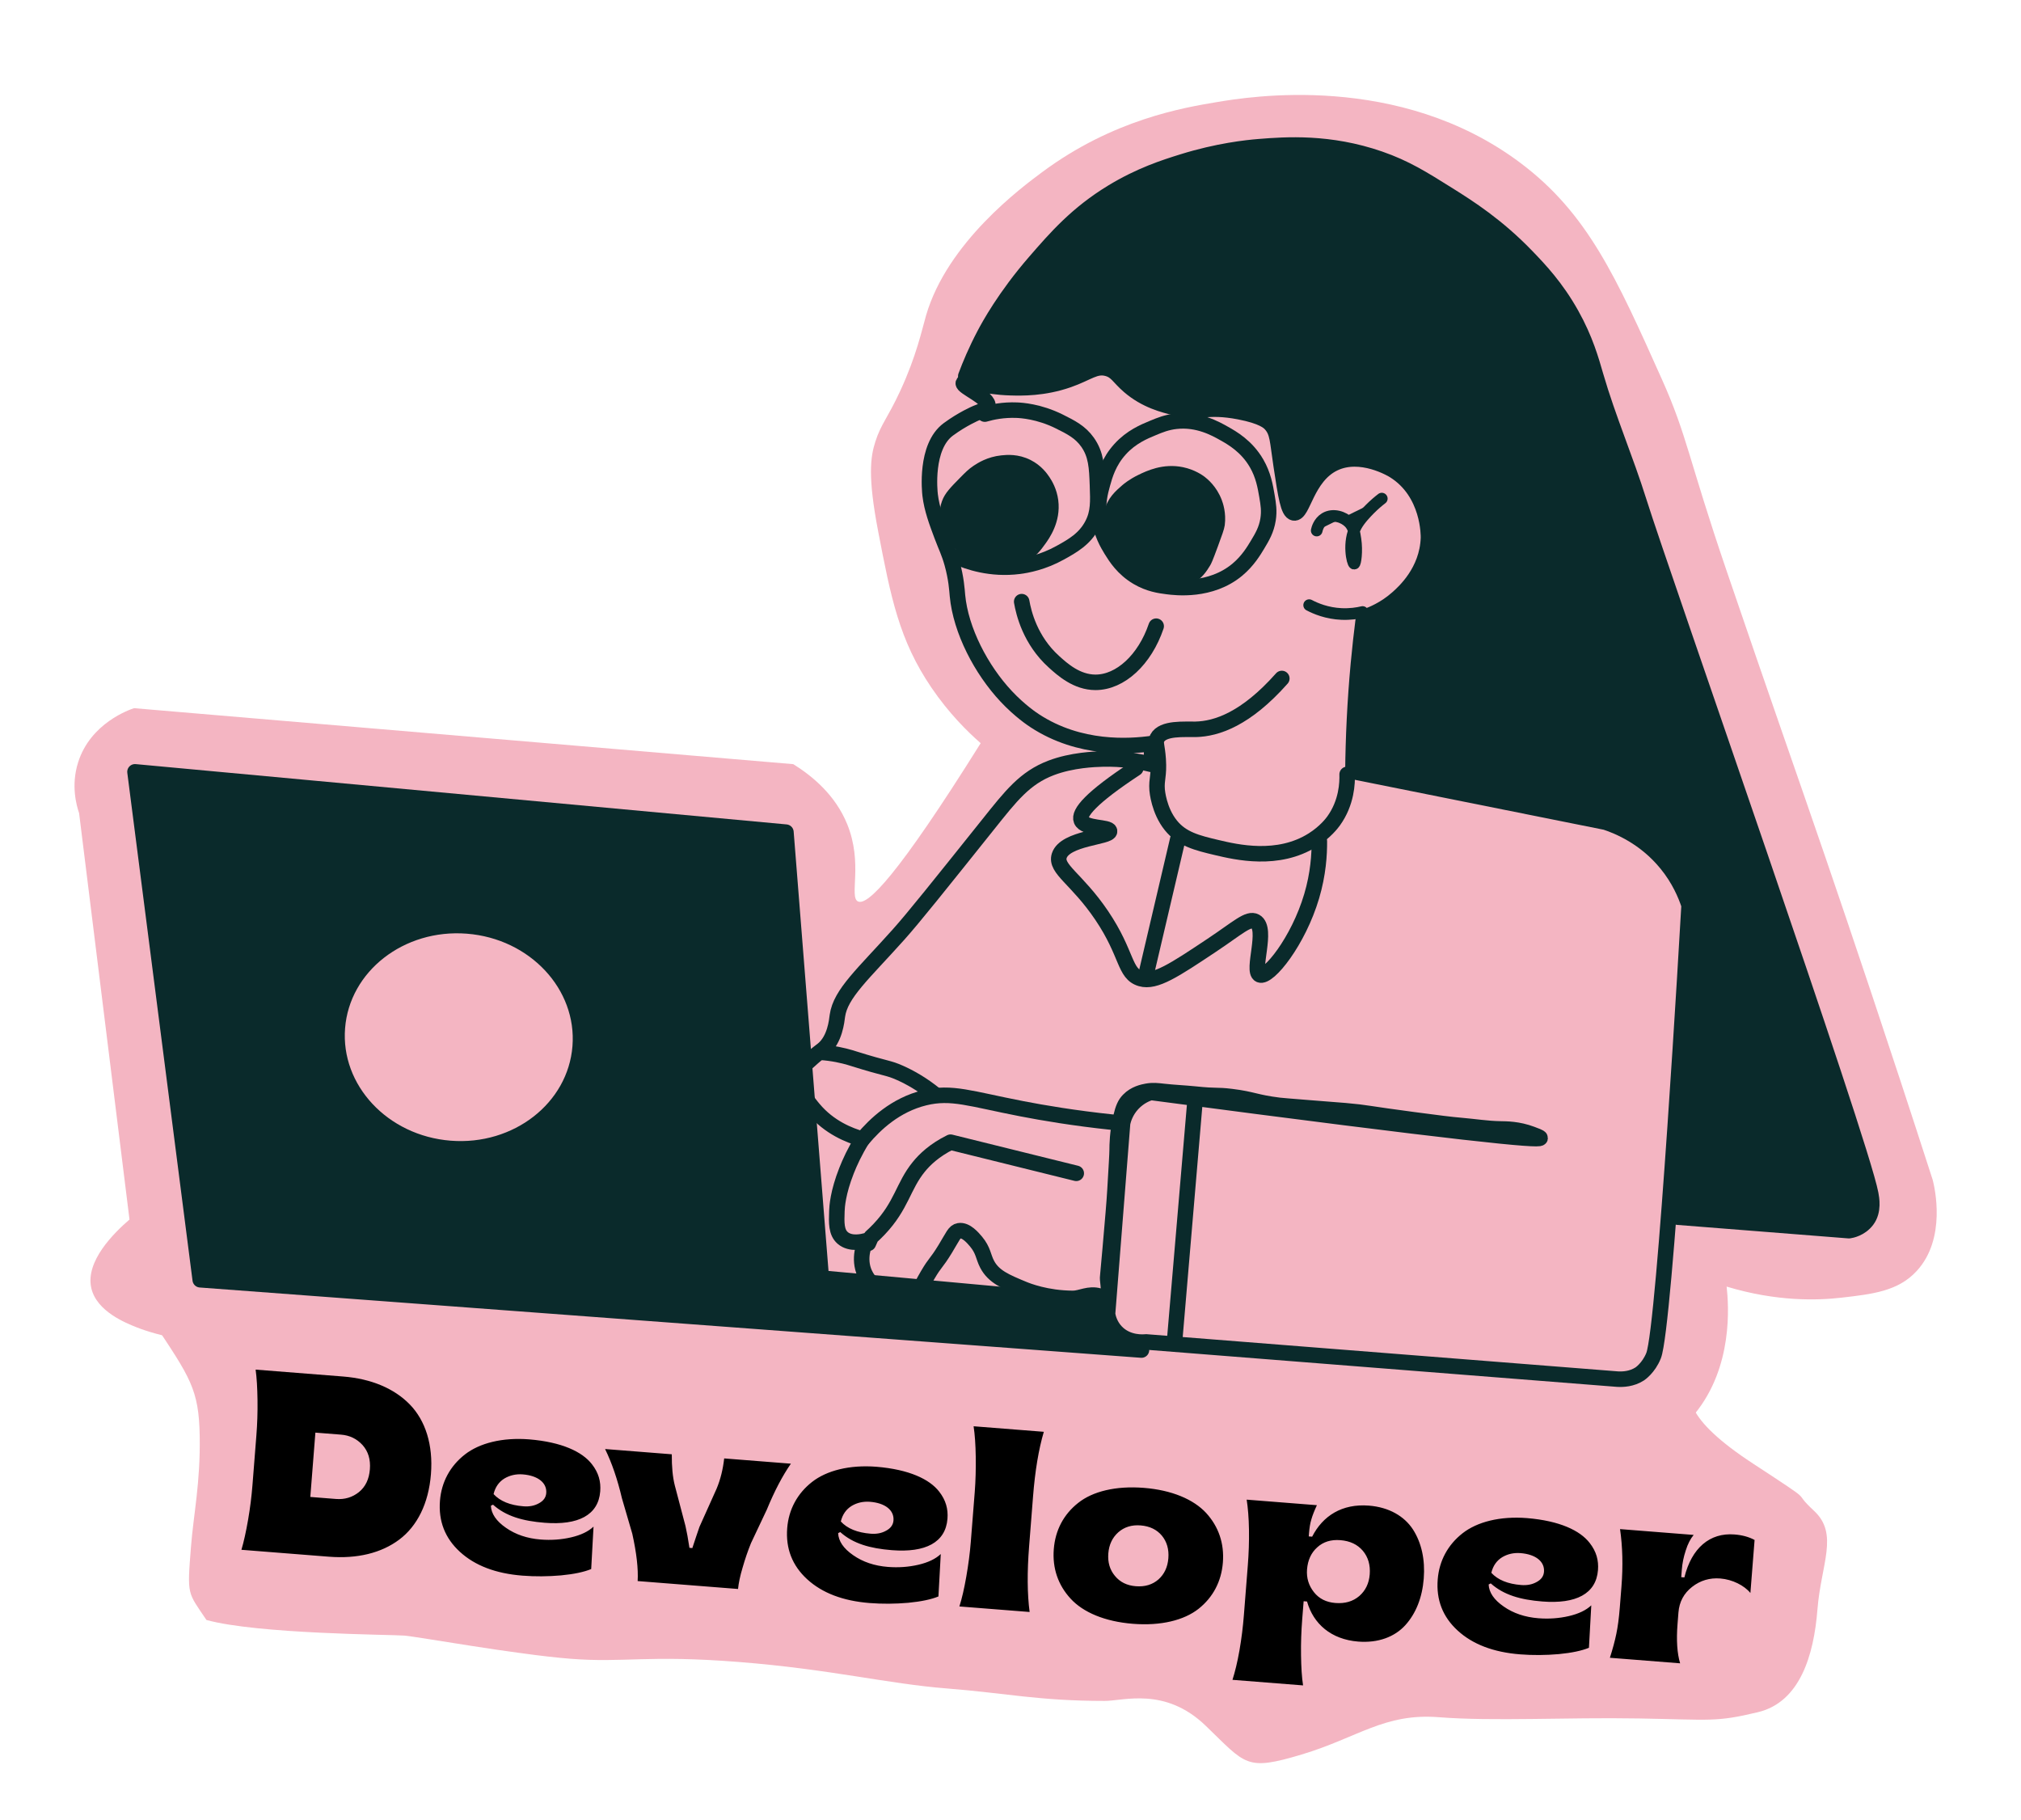 <svg width="241" height="217" viewBox="0 0 241 217" fill="none" xmlns="http://www.w3.org/2000/svg">
<path d="M15.442 145.403C13.599 146.993 10.16 150.365 10.886 153.572C11.519 156.36 15.002 157.744 16.32 158.265C36.822 166.407 178.15 168.095 189.254 172.144C189.872 172.369 193.072 173.689 196.56 172.642C199.426 171.782 201.157 169.719 202.091 168.577C206.687 162.968 206.147 155.636 205.897 153.398C211.874 155.206 216.721 155.05 219.615 154.717C223.352 154.288 226.349 153.935 228.551 151.552C232.137 147.678 230.702 141.584 230.475 140.689C225.173 124.262 220.714 111.081 217.644 102.12C213.88 91.142 211.254 83.775 205.881 68.02C201.351 54.736 201.199 51.963 198.196 45.263C192.729 33.05 189.321 25.427 181.282 19.406C166.798 8.552 148.846 11.548 145.127 12.169C141.125 12.837 132.774 14.234 124.333 20.481C121.815 22.348 112.96 28.897 110.425 37.629C109.934 39.321 109.296 42.412 107.344 46.624C105.839 49.874 105.064 50.532 104.38 52.668C103.801 54.478 103.463 56.818 104.72 63.358C106.227 71.193 107.215 76.315 111.069 81.983C113.173 85.076 115.395 87.256 116.945 88.608C106.974 104.54 103.433 108.023 102.307 107.475C101.226 106.944 102.945 102.969 101.021 98.251C99.609 94.794 96.9 92.544 94.596 91.109C68.393 88.884 42.19 86.66 15.987 84.435C15.478 84.599 10.8 86.192 9.315 90.896C8.45 93.635 9.111 96.012 9.432 96.947C11.434 113.099 13.435 129.251 15.442 145.403Z" fill="#F4B5C2"/>
<path d="M200.076 145.121C206.882 145.658 213.689 146.195 220.495 146.732C220.744 146.696 221.868 146.497 222.635 145.481C223.47 144.373 223.175 142.878 223.081 142.356C221.891 135.975 198.165 68.475 195.436 59.773C193.861 54.748 191.766 49.892 190.295 44.834C189.744 42.935 189.07 40.488 187.398 37.498C185.589 34.26 183.597 32.158 182.096 30.602C178.532 26.896 175.157 24.751 172.725 23.227C169.599 21.268 167.587 20.01 164.534 18.948C158.532 16.864 153.338 17.234 150.116 17.495C148.724 17.608 145.249 17.965 140.972 19.302C138.893 19.95 135.961 20.884 132.632 22.909C128.416 25.471 125.916 28.346 123.451 31.186C119.802 35.385 117.884 38.941 117.397 39.868C116.372 41.81 115.656 43.535 115.167 44.847" fill="#0A2A2B"/>
<path d="M200.076 145.121C206.882 145.658 213.689 146.195 220.495 146.732C220.744 146.696 221.868 146.497 222.635 145.481C223.47 144.373 223.175 142.878 223.081 142.356C221.891 135.975 198.165 68.475 195.436 59.773C193.861 54.748 191.766 49.892 190.295 44.834C189.744 42.935 189.07 40.488 187.398 37.498C185.589 34.26 183.597 32.158 182.096 30.602C178.532 26.896 175.157 24.751 172.725 23.227C169.599 21.268 167.587 20.01 164.534 18.948C158.532 16.864 153.338 17.234 150.116 17.495C148.724 17.608 145.249 17.965 140.972 19.302C138.893 19.95 135.961 20.884 132.632 22.909C128.416 25.471 125.916 28.346 123.451 31.186C119.802 35.385 117.884 38.941 117.397 39.868C116.372 41.81 115.656 43.535 115.167 44.847" stroke="#0A2A2B" stroke-width="1.85" stroke-miterlimit="10" stroke-linecap="round" stroke-linejoin="round"/>
<path d="M183.661 135.687C183.611 136.036 174.749 135.207 137.236 130.248C136.817 130.377 135.881 130.721 135.054 131.616C134.232 132.507 133.961 133.465 133.867 133.894C133.268 141.488 132.669 149.083 132.07 156.673C132.139 157.092 132.352 157.986 133.088 158.768C134.449 160.216 136.418 160.023 136.661 159.996C155.402 161.474 174.147 162.953 192.887 164.432C193.52 164.468 194.576 164.43 195.535 163.81C195.535 163.81 196.596 163.119 197.187 161.629C198.52 158.264 201.296 110.194 201.423 107.935C201.004 106.654 200.225 104.82 198.732 102.99C196.152 99.817 192.964 98.526 191.481 98.033C171.744 94.073 161.334 91.985 161.334 91.985C161.374 87.946 161.572 83.67 161.986 79.183C162.165 77.276 162.372 75.413 162.603 73.604C163.603 73.279 165.143 72.635 166.635 71.314C167.408 70.628 170.206 68.153 170.342 64.141C170.348 63.886 170.434 58.733 166.238 56.114C165.994 55.961 162.278 53.719 159.081 55.253C155.768 56.843 155.384 61.355 154.291 61.153C153.614 61.025 153.337 59.194 152.781 55.526C152.32 52.497 152.387 51.528 151.516 50.568C151.29 50.318 150.597 49.628 147.781 49.09C143.782 48.325 143.159 49.334 140.117 48.606C138.856 48.303 136.642 47.775 134.631 46.039C133.389 44.967 133.162 44.248 132.073 43.94C130.62 43.533 129.763 44.463 127.405 45.288C124.433 46.33 121.793 46.261 120.52 46.225C117.343 46.142 115.023 45.263 114.876 45.659C114.704 46.138 118.026 47.425 117.798 48.437C117.713 48.811 117.193 48.928 116.368 49.271C116.368 49.271 114.77 49.948 113.075 51.201C110.29 53.269 110.869 58.632 110.917 59.026C111.115 60.684 111.706 62.262 112.312 63.873C112.833 65.26 113.159 65.833 113.532 67.166C114.039 68.974 114.113 70.331 114.175 71.008C114.566 75.178 117.014 79.849 119.979 83.015C121.601 84.749 123.113 85.754 123.418 85.95C128.753 89.438 134.702 89.021 137.362 88.65C137.338 89.479 137.31 90.303 137.287 91.132C135.89 90.785 133.89 90.432 131.472 90.497C130.565 90.518 127.835 90.609 125.347 91.554C122.214 92.745 120.566 94.875 117.827 98.306C111.901 105.717 108.941 109.423 107.134 111.443C102.972 116.098 100.225 118.452 99.856 121.118C99.779 121.692 99.578 123.941 98.12 125.13C97.892 125.316 97.515 125.569 96.916 126.102C96.018 126.903 95.519 127.342 95.301 127.812C94.598 129.311 96.506 131.591 97.028 132.212C98.89 134.433 101.302 135.385 102.845 135.813C101.927 137.285 101.331 138.602 100.948 139.574C99.909 142.212 99.814 143.884 99.797 144.402C99.747 145.804 99.71 146.919 100.491 147.598C101.438 148.415 102.931 148.023 103.249 147.936C103.105 148.231 102.291 150.014 103.117 151.837C103.647 153.002 104.568 153.567 105.09 153.891C105.488 154.136 107.545 155.407 109 154.612C109.606 154.284 109.504 153.924 110.625 152.017C111.568 150.411 111.603 150.725 112.706 148.924C113.66 147.361 113.808 146.839 114.358 146.743C115.191 146.6 116.022 147.594 116.391 148.031C117.277 149.094 117.237 149.833 117.717 150.743C118.492 152.22 119.93 152.816 122.046 153.693C122.504 153.882 124.776 154.794 127.939 154.807C128.881 154.812 129.865 154.152 131.08 154.521C131.361 154.608 131.679 154.745 131.924 154.588C132.353 154.316 132.162 153.386 132.086 152.527C132.066 152.312 132.085 152.429 132.385 148.977C132.711 145.249 132.872 143.383 132.954 141.993C133.128 139.083 133.215 137.628 133.218 137.118C133.222 136.543 133.229 135.04 133.668 133.186C133.919 132.12 134.154 131.605 134.579 131.166C135.332 130.381 136.335 130.191 136.754 130.112C137.484 129.975 138.008 130.049 138.748 130.13C139.985 130.27 141.234 130.317 142.477 130.443C145.234 130.73 144.959 130.514 146.838 130.745C149.435 131.066 149.675 131.433 152.501 131.786C152.836 131.826 153.855 131.911 155.875 132.071C159.337 132.349 159.582 132.359 160.426 132.43C162.956 132.648 163.029 132.779 168.572 133.509C171.502 133.893 172.967 134.087 174.226 134.191C175.784 134.323 177.332 134.575 178.894 134.601C179.64 134.614 181.014 134.606 182.636 135.212C183.052 135.361 183.673 135.595 183.661 135.687Z" fill="#F4B5C2" stroke="#0A2A2B" stroke-width="1.85" stroke-miterlimit="10" stroke-linecap="round" stroke-linejoin="round"/>
<path d="M128.341 139.893C123.344 138.654 118.347 137.42 113.35 136.182C111.404 137.142 110.252 138.276 109.564 139.122C107.683 141.433 107.535 143.718 104.828 146.567C104.439 146.977 104.103 147.289 103.888 147.481C103.776 147.736 103.663 147.987 103.55 148.243" stroke="#0A2A2B" stroke-width="1.85" stroke-miterlimit="10" stroke-linecap="round" stroke-linejoin="round"/>
<path d="M132.654 133.798C128.08 133.316 124.385 132.686 121.844 132.193C115.734 131.011 113.472 130.099 110.259 130.885C106.772 131.737 104.339 134.056 102.858 135.827" stroke="#0A2A2B" stroke-width="1.85" stroke-miterlimit="10" stroke-linecap="round" stroke-linejoin="round"/>
<path d="M111.566 130.556C109.932 129.221 108.436 128.421 107.352 127.932C105.868 127.267 105.845 127.497 101.82 126.233C101.354 126.085 100.299 125.751 98.852 125.563C98.508 125.517 98.222 125.495 98.028 125.479" stroke="#0A2A2B" stroke-width="1.85" stroke-miterlimit="10" stroke-linecap="round" stroke-linejoin="round"/>
<path d="M140.107 159.423C140.916 149.933 141.721 140.438 142.53 130.948" stroke="#0A2A2B" stroke-width="1.85" stroke-miterlimit="10" stroke-linecap="round" stroke-linejoin="round"/>
<path d="M160.643 92.329C160.673 93.306 160.61 95.695 159.022 97.89C158.839 98.14 158.051 99.196 156.552 100.145C152.391 102.772 147.43 101.606 145.107 101.056C142.743 100.499 140.954 100.051 139.627 98.411C138.19 96.632 137.997 94.31 137.984 94.175C137.889 92.849 138.241 92.506 138.112 90.552C138.005 88.919 137.718 88.549 137.997 88.014C138.659 86.739 141.257 86.986 142.581 86.956C145.082 86.898 148.566 85.734 152.855 80.894" stroke="#0A2A2B" stroke-width="1.85" stroke-miterlimit="10" stroke-linecap="round" stroke-linejoin="round"/>
<path d="M137.872 74.659C136.517 78.659 133.598 81.361 130.629 81.354C128.398 81.35 126.695 79.819 125.69 78.909C122.831 76.336 122.064 73.055 121.834 71.733" stroke="#0A2A2B" stroke-width="1.85" stroke-miterlimit="10" stroke-linecap="round" stroke-linejoin="round"/>
<path d="M157.329 100.281C157.342 101.878 157.2 104.201 156.416 106.844C154.822 112.235 151.247 116.668 150.229 116.23C149.21 115.792 151.235 110.709 149.705 109.869C148.86 109.408 147.632 110.615 144.508 112.698C140.017 115.689 137.769 117.182 136.059 116.69C134.026 116.107 134.494 113.764 131.365 109.132C128.407 104.76 125.801 103.612 126.317 102.02C127.009 99.889 132.373 99.834 132.315 99.096C132.27 98.55 129.357 98.826 128.941 97.805C128.588 96.932 130.066 95.133 135.435 91.603" stroke="#0A2A2B" stroke-width="1.85" stroke-miterlimit="10" stroke-linecap="round" stroke-linejoin="round"/>
<path d="M140.448 100.058C139.218 105.306 137.987 110.554 136.757 115.798" stroke="#0A2A2B" stroke-width="1.85" stroke-miterlimit="10" stroke-linecap="round" stroke-linejoin="round"/>
<path d="M117.437 49.374C118.302 49.122 119.637 48.837 121.265 48.905C121.774 48.927 123.885 49.042 126.314 50.25C127.707 50.945 128.805 51.491 129.675 52.706C130.736 54.191 130.794 55.749 130.871 57.834C130.946 59.826 130.993 61.111 130.264 62.524C129.371 64.263 127.88 65.097 126.444 65.893C124.357 67.055 122.446 67.401 121.518 67.518C118.125 67.951 115.403 66.98 114.085 66.398" stroke="#0A2A2B" stroke-width="1.85" stroke-miterlimit="10" stroke-linecap="round" stroke-linejoin="round"/>
<path d="M151.081 59.136C150.881 57.97 150.652 56.639 149.847 55.248C148.663 53.201 146.931 52.22 145.98 51.686C144.967 51.114 142.88 49.933 140.23 50.225C139.126 50.347 138.32 50.678 137.505 51.017C136.421 51.465 134.905 52.088 133.574 53.551C132.202 55.058 131.76 56.661 131.469 57.71C131.203 58.673 130.835 60.045 131.084 61.828C131.332 63.615 132.075 64.843 132.507 65.555C133.054 66.442 133.916 67.809 135.627 68.821C137.014 69.641 138.277 69.815 139.209 69.934C140.174 70.057 144.345 70.586 147.543 67.929C148.785 66.894 149.511 65.69 149.97 64.923C150.52 64.011 151.019 63.164 151.213 61.94C151.377 60.909 151.249 60.129 151.081 59.136Z" stroke="#0A2A2B" stroke-width="1.85" stroke-miterlimit="10" stroke-linecap="round" stroke-linejoin="round"/>
<path d="M114.961 57.47C113.835 58.616 113.27 59.193 112.986 59.978C112.409 61.579 113.034 63.067 113.136 63.307C113.65 64.498 114.534 65.116 115.15 65.54C115.506 65.786 118.95 68.067 122.011 66.439C123.038 65.893 123.596 65.116 124.065 64.466C124.523 63.834 125.81 62.047 125.506 59.722C125.353 58.55 124.85 57.689 124.571 57.277C124.318 56.9 123.718 56.036 122.58 55.464C121.291 54.81 120.085 54.919 119.477 54.982C117.965 55.141 116.933 55.812 116.483 56.11C115.934 56.48 115.606 56.816 114.961 57.47Z" fill="#0A2A2B" stroke="#0A2A2B" stroke-width="1.388" stroke-miterlimit="10" stroke-linecap="round" stroke-linejoin="round"/>
<path d="M136.067 57.237C135.035 57.736 134.403 58.271 134.259 58.399C133.586 58.981 132.601 59.831 132.389 61.096C132.302 61.618 132.472 61.459 132.628 63.304C132.749 64.715 132.667 64.983 132.927 65.518C133.198 66.078 133.586 66.391 134.236 66.925C134.427 67.084 135.082 67.605 136.098 68.079C136.331 68.19 137.258 68.611 138.643 68.874C140.207 69.169 140.989 69.314 141.834 68.949C142.809 68.53 143.331 67.68 143.698 67.082C143.794 66.928 143.917 66.715 144.58 64.902C145.07 63.571 145.314 62.899 145.361 62.536C145.529 61.232 145.17 60.187 145.039 59.848C144.49 58.398 143.495 57.605 143.219 57.393C143.044 57.264 142.215 56.651 140.928 56.382C138.773 55.934 136.984 56.795 136.067 57.237Z" fill="#0A2A2B" stroke="#0A2A2B" stroke-width="1.388" stroke-miterlimit="10" stroke-linecap="round" stroke-linejoin="round"/>
<path d="M162.485 72.968C161.842 73.121 160.983 73.248 159.98 73.206C158.232 73.129 156.889 72.559 156.114 72.15" fill="#0A2A2B"/>
<path d="M162.485 72.968C161.842 73.121 160.983 73.248 159.98 73.206C158.232 73.129 156.889 72.559 156.114 72.15" stroke="#0A2A2B" stroke-width="1.388" stroke-miterlimit="10" stroke-linecap="round" stroke-linejoin="round"/>
<path d="M157.016 63.256C157.06 63.046 157.263 62.241 157.999 61.793C158.968 61.206 160.225 61.635 160.882 62.299C161.415 62.838 161.512 63.49 161.634 64.293C161.85 65.73 161.627 67.207 161.483 67.205C161.298 67.204 160.653 64.675 161.716 62.722C162.161 61.908 162.948 61.112 163.336 60.716C163.896 60.152 164.407 59.728 164.777 59.447" fill="#0A2A2B"/>
<path d="M157.016 63.256C157.06 63.046 157.263 62.241 157.999 61.793C158.968 61.206 160.225 61.635 160.882 62.299C161.415 62.838 161.512 63.49 161.634 64.293C161.85 65.73 161.627 67.207 161.483 67.205C161.298 67.204 160.653 64.675 161.716 62.722C162.161 61.908 162.948 61.112 163.336 60.716C163.896 60.152 164.407 59.728 164.777 59.447" stroke="#0A2A2B" stroke-width="1.388" stroke-miterlimit="10" stroke-linecap="round" stroke-linejoin="round"/>
<path d="M97.938 152.385C96.534 134.66 95.124 116.94 93.72 99.216C67.846 96.817 41.972 94.424 16.098 92.025C18.691 112.21 21.284 132.399 23.877 152.583C61.292 155.377 98.702 158.171 136.117 160.965C136.297 160.979 132.629 160.355 131.562 157.882C131.346 157.387 131.139 156.595 131.342 155.437C120.208 154.415 109.073 153.398 97.938 152.385Z" fill="#0A2A2B" stroke="#0A2A2B" stroke-width="1.85" stroke-miterlimit="10" stroke-linecap="round" stroke-linejoin="round"/>
<path d="M53.661 136.925C61.658 137.556 68.609 132.13 69.187 124.805C69.765 117.481 63.75 111.032 55.754 110.401C47.757 109.77 40.806 115.196 40.228 122.521C39.65 129.845 45.664 136.294 53.661 136.925Z" fill="#F4B5C2" stroke="#0A2A2B" stroke-width="1.85" stroke-miterlimit="10" stroke-linecap="round" stroke-linejoin="round"/>
<path d="M23.815 171.217C23.724 165.609 22.636 164.19 18.346 157.718C26.261 157.676 42.409 157.616 43.681 157.717C44.953 157.817 76.882 161.669 92.687 163.583L112.059 163.111L153.243 165.026L170.337 166.375L182.822 168.693L196.059 166.537L201.841 160.86C202.182 161.598 205.12 162.262 202.629 164.389C200.627 166.098 200.917 169.187 209.032 174.494C217.147 179.801 213.339 177.368 216.321 180.136C219.303 182.905 217.155 186.469 216.726 191.902C216.297 197.335 214.655 202.939 209.627 204.143C204.598 205.346 204.089 205.039 195.434 204.89C186.778 204.74 178.071 205.253 171.578 204.741C165.084 204.229 161.918 207.179 155.226 209.185C148.534 211.19 148.597 210.395 143.764 205.747C138.93 201.099 134 202.798 131.729 202.798C123.825 202.798 120.068 201.878 112.912 201.313C105.756 200.749 99.092 199.023 88.093 198.155C77.094 197.288 74.483 198.282 67.989 197.769C61.496 197.257 49.796 195.134 48.206 195.009C46.616 194.883 30.753 194.832 24.618 193.148C22.352 189.769 22.31 190.299 22.77 184.468C23.086 180.462 23.906 176.824 23.815 171.217Z" fill="#F4B5C2"/>
<path d="M39.215 185.603C42.616 185.871 45.476 185.162 47.607 183.567C49.737 181.971 51.111 179.276 51.389 175.755C51.664 172.264 50.731 169.372 48.877 167.462C47.023 165.552 44.281 164.386 40.91 164.12L30.483 163.298C30.617 164.273 30.688 165.484 30.708 166.948C30.728 168.412 30.679 169.795 30.574 171.128L30.105 177.076C30 178.409 29.831 179.783 29.583 181.21C29.334 182.638 29.075 183.823 28.789 184.78L39.215 185.603ZM37.609 170.809L40.665 171.05C41.699 171.132 42.555 171.546 43.235 172.293C43.914 173.055 44.2 174.012 44.108 175.181C44.014 176.364 43.581 177.265 42.808 177.897C42.02 178.528 41.109 178.803 40.06 178.72L37.004 178.479L37.609 170.809ZM62.297 187.861C63.81 187.98 65.349 187.966 66.897 187.832C68.446 187.683 69.642 187.43 70.499 187.076L70.777 182.018C70.158 182.602 69.266 183.029 68.099 183.299C66.932 183.569 65.719 183.654 64.476 183.556C62.858 183.428 61.478 182.958 60.335 182.159C59.177 181.359 58.583 180.483 58.537 179.53L58.789 179.399C60.324 180.771 62.313 181.35 64.95 181.558C68.95 181.874 71.353 180.646 71.576 177.815C71.667 176.661 71.389 175.599 70.581 174.571C69.431 173.093 67.005 171.937 63.111 171.615C59.89 171.361 57.167 172.065 55.432 173.421C53.681 174.79 52.641 176.698 52.465 178.93C52.273 181.357 53.062 183.394 54.848 185.027C56.633 186.661 59.106 187.609 62.297 187.861ZM62.421 179.595C60.818 179.469 59.636 178.983 58.858 178.138C59.06 177.295 59.501 176.681 60.15 176.28C60.799 175.894 61.536 175.726 62.345 175.79C64.157 175.933 65.234 176.802 65.139 178.016C65.097 178.54 64.81 178.939 64.274 179.229C63.738 179.533 63.126 179.651 62.421 179.595ZM88.009 189.452C88.078 188.764 88.251 187.904 88.558 186.888C88.849 185.871 89.182 184.902 89.556 183.982L91.438 180C92.351 177.781 93.309 175.957 94.312 174.513L86.358 173.886C86.21 175.186 85.919 176.384 85.455 177.493L83.407 182.05C83.174 182.709 82.896 183.562 82.56 184.575L82.215 184.548C82.047 183.435 81.888 182.578 81.742 181.948L80.466 177.099C80.213 176.1 80.099 174.869 80.11 173.393L72.155 172.766C72.96 174.412 73.634 176.379 74.164 178.637L75.399 182.865C75.91 185.166 76.124 187.052 76.039 188.508L88.009 189.452ZM103.704 191.128C105.218 191.247 106.756 191.233 108.304 191.099C109.854 190.949 111.049 190.697 111.906 190.343L112.185 185.284C111.566 185.869 110.673 186.296 109.506 186.566C108.339 186.835 107.127 186.92 105.883 186.822C104.265 186.695 102.885 186.224 101.742 185.425C100.584 184.626 99.99 183.75 99.945 182.796L100.196 182.666C101.731 184.038 103.721 184.617 106.357 184.825C110.357 185.14 112.76 183.913 112.984 181.081C113.075 179.928 112.797 178.866 111.989 177.837C110.839 176.36 108.413 175.204 104.519 174.881C101.298 174.627 98.574 175.332 96.839 176.688C95.088 178.057 94.048 179.965 93.872 182.197C93.681 184.624 94.47 186.661 96.255 188.294C98.041 189.927 100.514 190.876 103.704 191.128ZM103.829 182.862C102.226 182.735 101.043 182.25 100.266 181.405C100.468 180.561 100.908 179.948 101.558 179.547C102.206 179.161 102.943 178.993 103.752 179.057C105.565 179.2 106.642 180.069 106.546 181.282C106.505 181.806 106.217 182.206 105.682 182.495C105.145 182.8 104.533 182.917 103.829 182.862ZM122.78 192.195C122.497 190.047 122.477 187.438 122.718 184.382L123.187 178.434C123.429 175.363 123.858 172.789 124.474 170.712L116.1 170.052C116.249 171.028 116.334 172.241 116.356 173.69C116.376 175.154 116.341 176.553 116.236 177.886L115.766 183.833C115.661 185.167 115.476 186.554 115.228 187.982C114.98 189.409 114.706 190.594 114.405 191.535L122.78 192.195ZM135.09 193.603C138.445 193.868 141.198 193.181 142.934 191.81C144.655 190.439 145.648 188.557 145.826 186.295C146.005 184.033 145.319 182.019 143.835 180.395C142.335 178.769 139.739 177.66 136.398 177.396C133.043 177.132 130.29 177.819 128.569 179.191C126.833 180.561 125.84 182.442 125.662 184.705C125.483 186.967 126.169 188.98 127.668 190.606C129.153 192.231 131.749 193.34 135.09 193.603ZM135.443 189.124C134.379 189.04 133.553 188.628 132.948 187.887C132.342 187.161 132.081 186.266 132.164 185.217C132.246 184.169 132.644 183.326 133.358 182.689C134.07 182.067 134.951 181.789 136.015 181.873C137.109 181.96 137.95 182.373 138.556 183.099C139.147 183.824 139.408 184.719 139.325 185.782C139.241 186.846 138.842 187.689 138.145 188.312C137.433 188.934 136.537 189.21 135.443 189.124ZM155.388 200.948C155.238 199.987 155.166 198.79 155.145 197.341C155.125 195.877 155.175 194.479 155.282 193.116L155.456 190.914L155.861 190.946C156.615 193.613 158.73 195.468 161.966 195.724C164.348 195.912 166.321 195.163 167.593 193.756C168.848 192.362 169.6 190.477 169.779 188.215C169.957 185.953 169.513 183.943 168.492 182.355C167.457 180.766 165.626 179.702 163.244 179.514C160.024 179.26 157.736 180.738 156.47 183.216L156.066 183.184L156.096 182.809C156.146 182.165 156.235 181.614 156.377 181.158C156.503 180.701 156.729 180.131 157.038 179.462L148.664 178.801C148.814 179.763 148.915 180.961 148.938 182.395C148.96 183.829 148.909 185.242 148.8 186.62L148.331 192.568C148.223 193.946 148.052 195.35 147.803 196.777C147.556 198.19 147.268 199.358 146.969 200.284L155.388 200.948ZM159.238 191.122C158.145 191.036 157.289 190.606 156.673 189.819C156.057 189.032 155.781 188.136 155.861 187.117C155.948 186.023 156.349 185.136 157.079 184.485C157.794 183.833 158.706 183.543 159.829 183.631C160.983 183.722 161.87 184.139 162.518 184.899C163.152 185.657 163.424 186.598 163.337 187.707C163.252 188.785 162.837 189.642 162.093 190.292C161.333 190.94 160.392 191.213 159.238 191.122ZM181.276 197.247C182.789 197.366 184.328 197.352 185.876 197.218C187.426 197.069 188.621 196.816 189.478 196.462L189.757 191.404C189.138 191.988 188.245 192.415 187.078 192.685C185.911 192.955 184.698 193.04 183.455 192.942C181.837 192.814 180.457 192.344 179.314 191.545C178.156 190.745 177.562 189.869 177.517 188.916L177.768 188.785C179.303 190.157 181.292 190.736 183.929 190.944C187.929 191.26 190.332 190.032 190.556 187.201C190.647 186.047 190.369 184.985 189.56 183.957C188.411 182.479 185.984 181.323 182.091 181.001C178.87 180.747 176.146 181.451 174.411 182.807C172.66 184.176 171.62 186.084 171.444 188.316C171.252 190.743 172.041 192.78 173.827 194.413C175.613 196.047 178.085 196.995 181.276 197.247ZM181.401 188.981C179.798 188.855 178.615 188.369 177.838 187.524C178.04 186.681 178.48 186.067 179.13 185.666C179.778 185.28 180.515 185.112 181.324 185.176C183.137 185.319 184.214 186.188 184.118 187.402C184.077 187.926 183.789 188.325 183.254 188.615C182.717 188.919 182.105 189.037 181.401 188.981ZM200.351 198.315C199.993 197.126 199.89 195.565 200.042 193.632L200.151 192.254C200.252 190.981 200.799 189.969 201.779 189.202C202.759 188.435 203.886 188.102 205.144 188.201C206.597 188.316 208.017 189.046 208.731 189.931L209.23 183.609C208.55 183.239 207.753 183.025 206.824 182.952C203.888 182.72 201.722 184.57 200.858 188.074L200.483 188.044L200.555 187.131C200.613 186.397 200.763 185.64 201.021 184.861C201.263 184.081 201.583 183.473 201.966 183.006L193.187 182.313C193.49 184.402 193.551 186.684 193.356 189.155L193.155 191.702C193.058 192.931 192.917 193.96 192.746 194.79C192.573 195.636 192.318 196.581 191.977 197.654L200.351 198.315Z" fill="black"/>
</svg>
